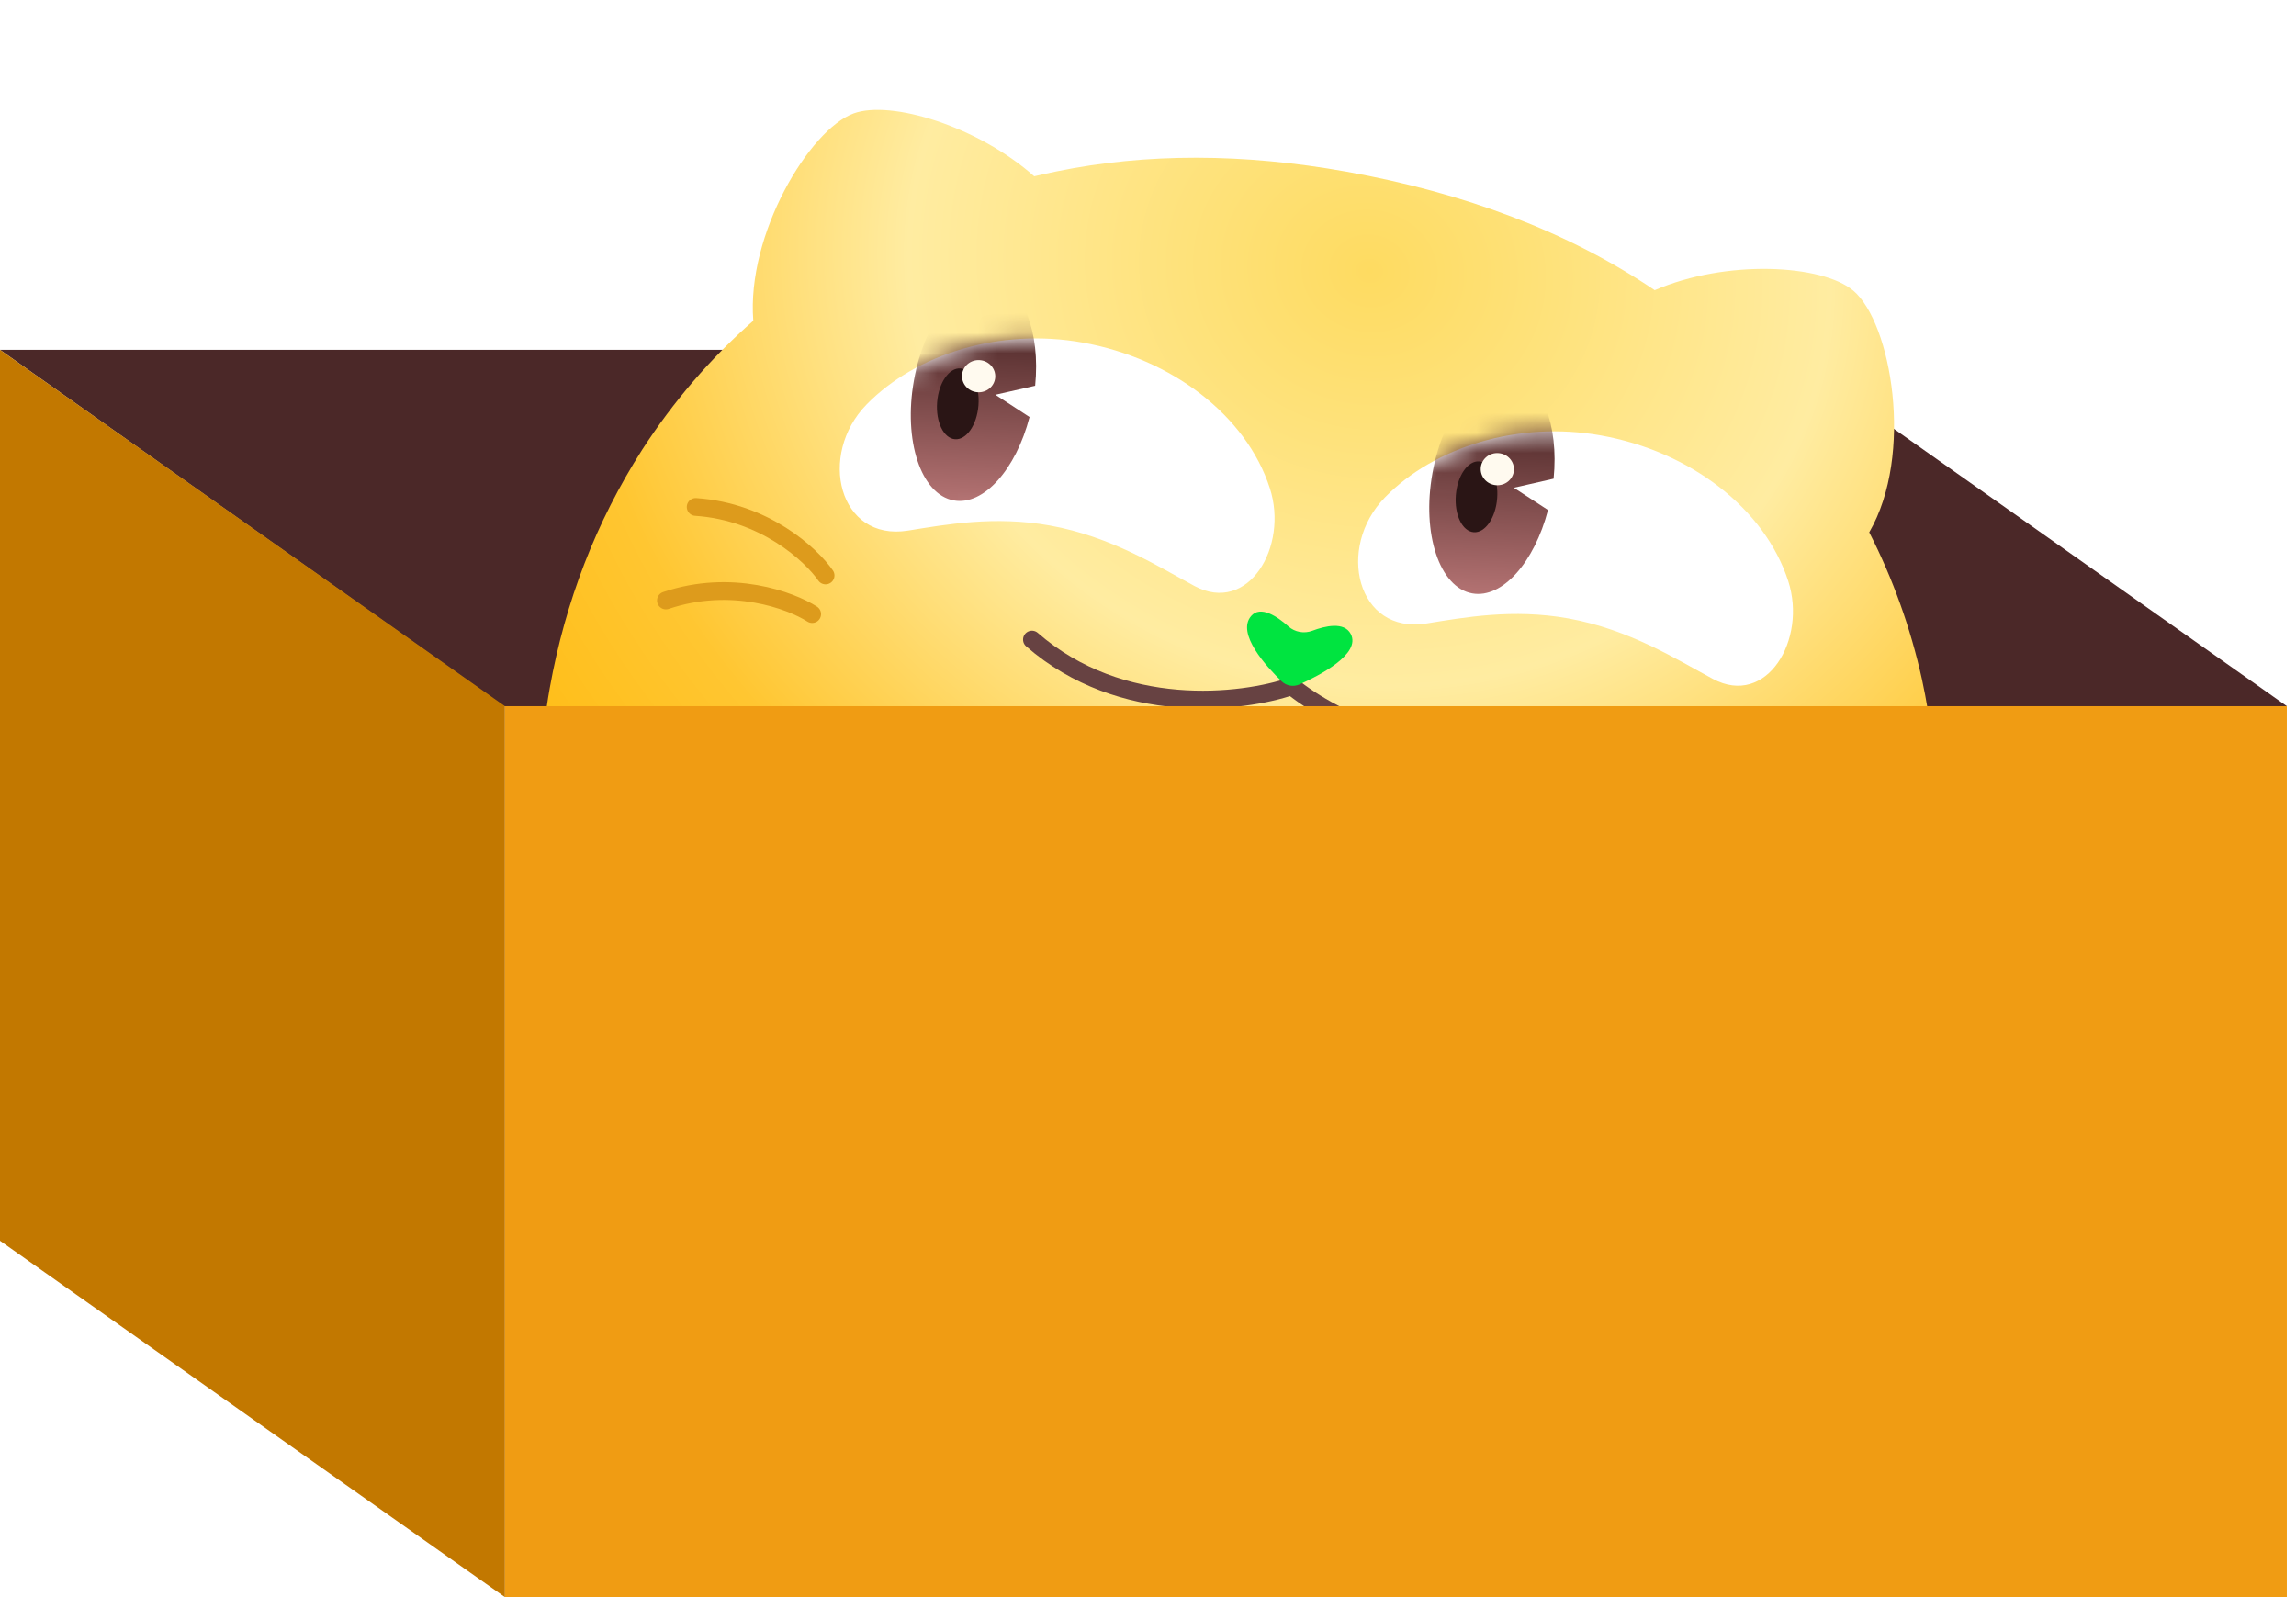 <svg width="115" height="80" viewBox="0 0 115 80" fill="none" xmlns="http://www.w3.org/2000/svg">
    <path fill-rule="evenodd" clip-rule="evenodd" d="M89.254 17.523H0L25.229 35.373H114.543L89.254 17.523Z" fill="#4B2828"/>
    <g filter="url(#filter0_d_169_485)">
        <g filter="url(#filter1_ii_169_485)">
            <path fill-rule="evenodd" clip-rule="evenodd" d="M92.765 24.188C95.022 20.296 93.873 13.691 91.967 12.083C90.402 10.762 85.601 10.511 82.019 12.059C77.679 9.126 72.486 7.182 66.592 6.125C61.404 5.196 56.561 5.19 52.062 6.108C51.685 6.185 51.311 6.267 50.941 6.354C48.105 3.84 43.766 2.531 41.907 3.201C39.681 4.005 36.531 9.264 36.87 13.589C34.72 15.479 32.864 17.636 31.3 20.058C28.996 23.668 27.455 27.644 26.676 31.987C25.759 37.109 26.314 41.835 28.343 46.164C30.362 50.548 33.652 54.241 38.214 57.242C42.704 60.288 48.284 62.408 54.954 63.603C61.809 64.832 69.466 65.071 75.499 63.923C80.819 62.693 85.696 60.464 89.112 57.053C92.518 53.698 94.68 49.46 95.597 44.337C96.376 39.994 96.311 35.73 95.404 31.545C94.832 28.969 93.952 26.517 92.765 24.188Z" fill="url(#paint0_radial_169_485)"/>
        </g>
        <path d="M86.448 34.987C87.496 34.257 90.422 33.044 93.742 34.028" stroke="#DD9B1C" stroke-width="0.89" stroke-linecap="round"/>
        <path d="M86.4 37.035C87.647 36.761 90.814 36.76 93.506 38.938" stroke="#DD9B1C" stroke-width="0.89" stroke-linecap="round"/>
        <path d="M39.898 26.646C39.168 25.598 36.846 23.445 33.391 23.214" stroke="#DD9B1C" stroke-width="0.89" stroke-linecap="round"/>
        <path d="M39.226 28.58C38.151 27.891 35.182 26.79 31.901 27.898" stroke="#DD9B1C" stroke-width="0.89" stroke-linecap="round"/>
        <g filter="url(#filter2_d_169_485)">
            <path d="M62.151 22.277C63.097 25.196 61.076 28.622 58.372 27.172C56.57 26.204 54.201 24.694 51.127 24.143C48.359 23.647 45.929 24.093 44.028 24.398C40.55 24.955 39.488 20.605 41.948 18.084C44.428 15.543 48.641 14.239 52.769 14.978C57.244 15.78 60.971 18.632 62.151 22.277Z" fill="white"/>
        </g>
        <mask id="mask0_169_485" style="mask-type:alpha" maskUnits="userSpaceOnUse" x="40" y="14" width="23" height="14">
            <path d="M62.148 22.275C63.093 25.194 61.072 28.62 58.368 27.17C56.566 26.203 54.197 24.692 51.123 24.141C48.355 23.645 45.925 24.091 44.024 24.396C40.546 24.953 39.484 20.603 41.944 18.082C44.425 15.541 48.638 14.237 52.766 14.976C57.24 15.778 60.967 18.63 62.148 22.275Z" fill="#D9D9D9"/>
        </mask>
        <g mask="url(#mask0_169_485)">
            <path fill-rule="evenodd" clip-rule="evenodd" d="M46.321 22.887C47.822 23.155 49.43 21.333 50.114 18.71L48.402 17.594L50.395 17.142C50.665 14.445 49.789 12.178 48.288 11.909C46.643 11.614 44.868 13.832 44.325 16.864C43.782 19.895 44.675 22.592 46.321 22.887Z" fill="url(#paint1_linear_169_485)"/>
        </g>
        <ellipse cx="1.038" cy="1.779" rx="1.038" ry="1.779" transform="matrix(0.997 0.079 -0.079 0.997 45.625 16.192)" fill="#2A1515"/>
        <ellipse cx="0.833" cy="0.806" rx="0.833" ry="0.806" transform="matrix(0.997 0.079 -0.079 0.997 46.797 15.794)" fill="#FFFAEF"/>
        <g filter="url(#filter3_d_169_485)">
            <path d="M63.251 31.892C60.778 32.744 54.713 33.47 50.234 29.56" stroke="#674242" stroke-width="0.89" stroke-linecap="round"/>
            <path d="M63.246 31.893C65.269 33.551 70.704 36.337 76.262 34.226" stroke="#674242" stroke-width="0.89" stroke-linecap="round"/>
        </g>
        <g filter="url(#filter4_d_169_485)">
            <path d="M63.635 31.806C63.329 31.942 62.977 31.881 62.737 31.648C61.978 30.913 60.464 29.258 61.21 28.383C61.684 27.828 62.532 28.411 63.081 28.901C63.401 29.188 63.869 29.272 64.272 29.12C64.927 28.873 65.872 28.655 66.202 29.277C66.732 30.279 64.633 31.36 63.635 31.806Z" fill="#00E440"/>
        </g>
        <g filter="url(#filter5_d_169_485)">
            <path d="M88.116 26.93C89.062 29.849 87.04 33.276 84.337 31.825C82.535 30.858 80.165 29.347 77.092 28.796C74.324 28.3 71.894 28.746 69.993 29.051C66.515 29.609 65.453 25.258 67.913 22.737C70.393 20.197 74.606 18.892 78.734 19.632C83.209 20.433 86.936 23.285 88.116 26.93Z" fill="white"/>
        </g>
        <mask id="mask1_169_485" style="mask-type:alpha" maskUnits="userSpaceOnUse" x="66" y="19" width="23" height="14">
            <path d="M88.116 26.933C89.062 29.851 87.04 33.278 84.337 31.827C82.535 30.86 80.165 29.349 77.092 28.798C74.324 28.302 71.894 28.748 69.993 29.053C66.515 29.611 65.453 25.26 67.913 22.739C70.393 20.198 74.606 18.894 78.734 19.634C83.209 20.436 86.936 23.287 88.116 26.933Z" fill="#D9D9D9"/>
        </mask>
        <g mask="url(#mask1_169_485)">
            <path fill-rule="evenodd" clip-rule="evenodd" d="M72.29 27.544C73.791 27.813 75.399 25.991 76.082 23.367L74.371 22.252L76.363 21.799C76.633 19.102 75.758 16.835 74.257 16.566C72.611 16.271 70.837 18.49 70.294 21.521C69.751 24.552 70.644 27.249 72.29 27.544Z" fill="url(#paint2_linear_169_485)"/>
        </g>
        <ellipse cx="1.038" cy="1.779" rx="1.038" ry="1.779" transform="matrix(0.997 0.079 -0.079 0.997 71.606 20.85)" fill="#2A1515"/>
        <ellipse cx="0.833" cy="0.806" rx="0.833" ry="0.806" transform="matrix(0.997 0.079 -0.079 0.997 72.777 20.451)" fill="#FFFAEF"/>
    </g>
    <rect x="25.285" y="35.373" width="89.254" height="44.627" fill="#F09C13"/>
    <path d="M0 17.523L25.289 35.373V80L0 62.15V17.523Z" fill="#C27800"/>
    <defs>
        <filter id="filter0_d_169_485" x="23.651" y="1.156" width="77.99" height="69.741" filterUnits="userSpaceOnUse" color-interpolation-filters="sRGB">
            <feFlood flood-opacity="0" result="BackgroundImageFix"/>
            <feColorMatrix in="SourceAlpha" type="matrix" values="0 0 0 0 0 0 0 0 0 0 0 0 0 0 0 0 0 0 127 0" result="hardAlpha"/>
            <feOffset dx="1.453" dy="2.18"/>
            <feGaussianBlur stdDeviation="2.025"/>
            <feComposite in2="hardAlpha" operator="out"/>
            <feColorMatrix type="matrix" values="0 0 0 0 0.48 0 0 0 0 0.329 0 0 0 0 0.036 0 0 0 0.3 0"/>
            <feBlend mode="normal" in2="BackgroundImageFix" result="effect1_dropShadow_169_485"/>
            <feBlend mode="normal" in="SourceGraphic" in2="effect1_dropShadow_169_485" result="shape"/>
        </filter>
        <filter id="filter1_ii_169_485" x="23.876" y="1.545" width="73.447" height="64.308" filterUnits="userSpaceOnUse" color-interpolation-filters="sRGB">
            <feFlood flood-opacity="0" result="BackgroundImageFix"/>
            <feBlend mode="normal" in="SourceGraphic" in2="BackgroundImageFix" result="shape"/>
            <feColorMatrix in="SourceAlpha" type="matrix" values="0 0 0 0 0 0 0 0 0 0 0 0 0 0 0 0 0 0 127 0" result="hardAlpha"/>
            <feOffset dx="1.779" dy="1.779"/>
            <feGaussianBlur stdDeviation="0.593"/>
            <feComposite in2="hardAlpha" operator="arithmetic" k2="-1" k3="1"/>
            <feColorMatrix type="matrix" values="0 0 0 0 1 0 0 0 0 0.931 0 0 0 0 0.688 0 0 0 1 0"/>
            <feBlend mode="normal" in2="shape" result="effect1_innerShadow_169_485"/>
            <feColorMatrix in="SourceAlpha" type="matrix" values="0 0 0 0 0 0 0 0 0 0 0 0 0 0 0 0 0 0 127 0" result="hardAlpha"/>
            <feOffset dx="-2.372" dy="-1.483"/>
            <feGaussianBlur stdDeviation="2.965"/>
            <feComposite in2="hardAlpha" operator="arithmetic" k2="-1" k3="1"/>
            <feColorMatrix type="matrix" values="0 0 0 0 0.821 0 0 0 0 0.345 0 0 0 0 0.078 0 0 0 0.4 0"/>
            <feBlend mode="normal" in2="effect1_innerShadow_169_485" result="effect2_innerShadow_169_485"/>
        </filter>
        <filter id="filter2_d_169_485" x="37.642" y="11.807" width="27.71" height="18.674" filterUnits="userSpaceOnUse" color-interpolation-filters="sRGB">
            <feFlood flood-opacity="0" result="BackgroundImageFix"/>
            <feColorMatrix in="SourceAlpha" type="matrix" values="0 0 0 0 0 0 0 0 0 0 0 0 0 0 0 0 0 0 127 0" result="hardAlpha"/>
            <feOffset/>
            <feGaussianBlur stdDeviation="1.483"/>
            <feComposite in2="hardAlpha" operator="out"/>
            <feColorMatrix type="matrix" values="0 0 0 0 0.963 0 0 0 0 0.64 0 0 0 0 0.012 0 0 0 0.9 0"/>
            <feBlend mode="normal" in2="BackgroundImageFix" result="effect1_dropShadow_169_485"/>
            <feBlend mode="normal" in="SourceGraphic" in2="effect1_dropShadow_169_485" result="shape"/>
        </filter>
        <filter id="filter3_d_169_485" x="48.603" y="28.226" width="29.29" height="8.688" filterUnits="userSpaceOnUse" color-interpolation-filters="sRGB">
            <feFlood flood-opacity="0" result="BackgroundImageFix"/>
            <feColorMatrix in="SourceAlpha" type="matrix" values="0 0 0 0 0 0 0 0 0 0 0 0 0 0 0 0 0 0 127 0" result="hardAlpha"/>
            <feOffset dy="0.297"/>
            <feGaussianBlur stdDeviation="0.593"/>
            <feComposite in2="hardAlpha" operator="out"/>
            <feColorMatrix type="matrix" values="0 0 0 0 0.69 0 0 0 0 0.547 0 0 0 0 0.039 0 0 0 0.6 0"/>
            <feBlend mode="normal" in2="BackgroundImageFix" result="effect1_dropShadow_169_485"/>
            <feBlend mode="normal" in="SourceGraphic" in2="effect1_dropShadow_169_485" result="shape"/>
        </filter>
        <filter id="filter4_d_169_485" x="59.824" y="27.268" width="7.65" height="6.093" filterUnits="userSpaceOnUse" color-interpolation-filters="sRGB">
            <feFlood flood-opacity="0" result="BackgroundImageFix"/>
            <feColorMatrix in="SourceAlpha" type="matrix" values="0 0 0 0 0 0 0 0 0 0 0 0 0 0 0 0 0 0 127 0" result="hardAlpha"/>
            <feOffset dy="0.297"/>
            <feGaussianBlur stdDeviation="0.593"/>
            <feComposite in2="hardAlpha" operator="out"/>
            <feColorMatrix type="matrix" values="0 0 0 0 0.69 0 0 0 0 0.547 0 0 0 0 0.039 0 0 0 0.6 0"/>
            <feBlend mode="normal" in2="BackgroundImageFix" result="effect1_dropShadow_169_485"/>
            <feBlend mode="normal" in="SourceGraphic" in2="effect1_dropShadow_169_485" result="shape"/>
        </filter>
        <filter id="filter5_d_169_485" x="63.607" y="16.46" width="27.71" height="18.674" filterUnits="userSpaceOnUse" color-interpolation-filters="sRGB">
            <feFlood flood-opacity="0" result="BackgroundImageFix"/>
            <feColorMatrix in="SourceAlpha" type="matrix" values="0 0 0 0 0 0 0 0 0 0 0 0 0 0 0 0 0 0 127 0" result="hardAlpha"/>
            <feOffset/>
            <feGaussianBlur stdDeviation="1.483"/>
            <feComposite in2="hardAlpha" operator="out"/>
            <feColorMatrix type="matrix" values="0 0 0 0 1 0 0 0 0 0.66 0 0 0 0 0 0 0 0 0.9 0"/>
            <feBlend mode="normal" in2="BackgroundImageFix" result="effect1_dropShadow_169_485"/>
            <feBlend mode="normal" in="SourceGraphic" in2="effect1_dropShadow_169_485" result="shape"/>
        </filter>
        <radialGradient id="paint0_radial_169_485" cx="0" cy="0" r="1" gradientUnits="userSpaceOnUse" gradientTransform="translate(67.652 11.142) rotate(101.97) scale(51.623 58.29)">
            <stop stop-color="#FEDB61"/>
            <stop offset="0.401" stop-color="#FFECA1"/>
            <stop offset="0.693" stop-color="#FFC631"/>
            <stop offset="1" stop-color="#FFB704"/>
        </radialGradient>
        <linearGradient id="paint1_linear_169_485" x1="46.609" y1="15.052" x2="46.321" y2="22.887" gradientUnits="userSpaceOnUse">
            <stop stop-color="#5B3232"/>
            <stop offset="1" stop-color="#B37272"/>
        </linearGradient>
        <linearGradient id="paint2_linear_169_485" x1="72.578" y1="19.709" x2="72.29" y2="27.544" gradientUnits="userSpaceOnUse">
            <stop stop-color="#5B3232"/>
            <stop offset="1" stop-color="#B37272"/>
        </linearGradient>
    </defs>
</svg>
